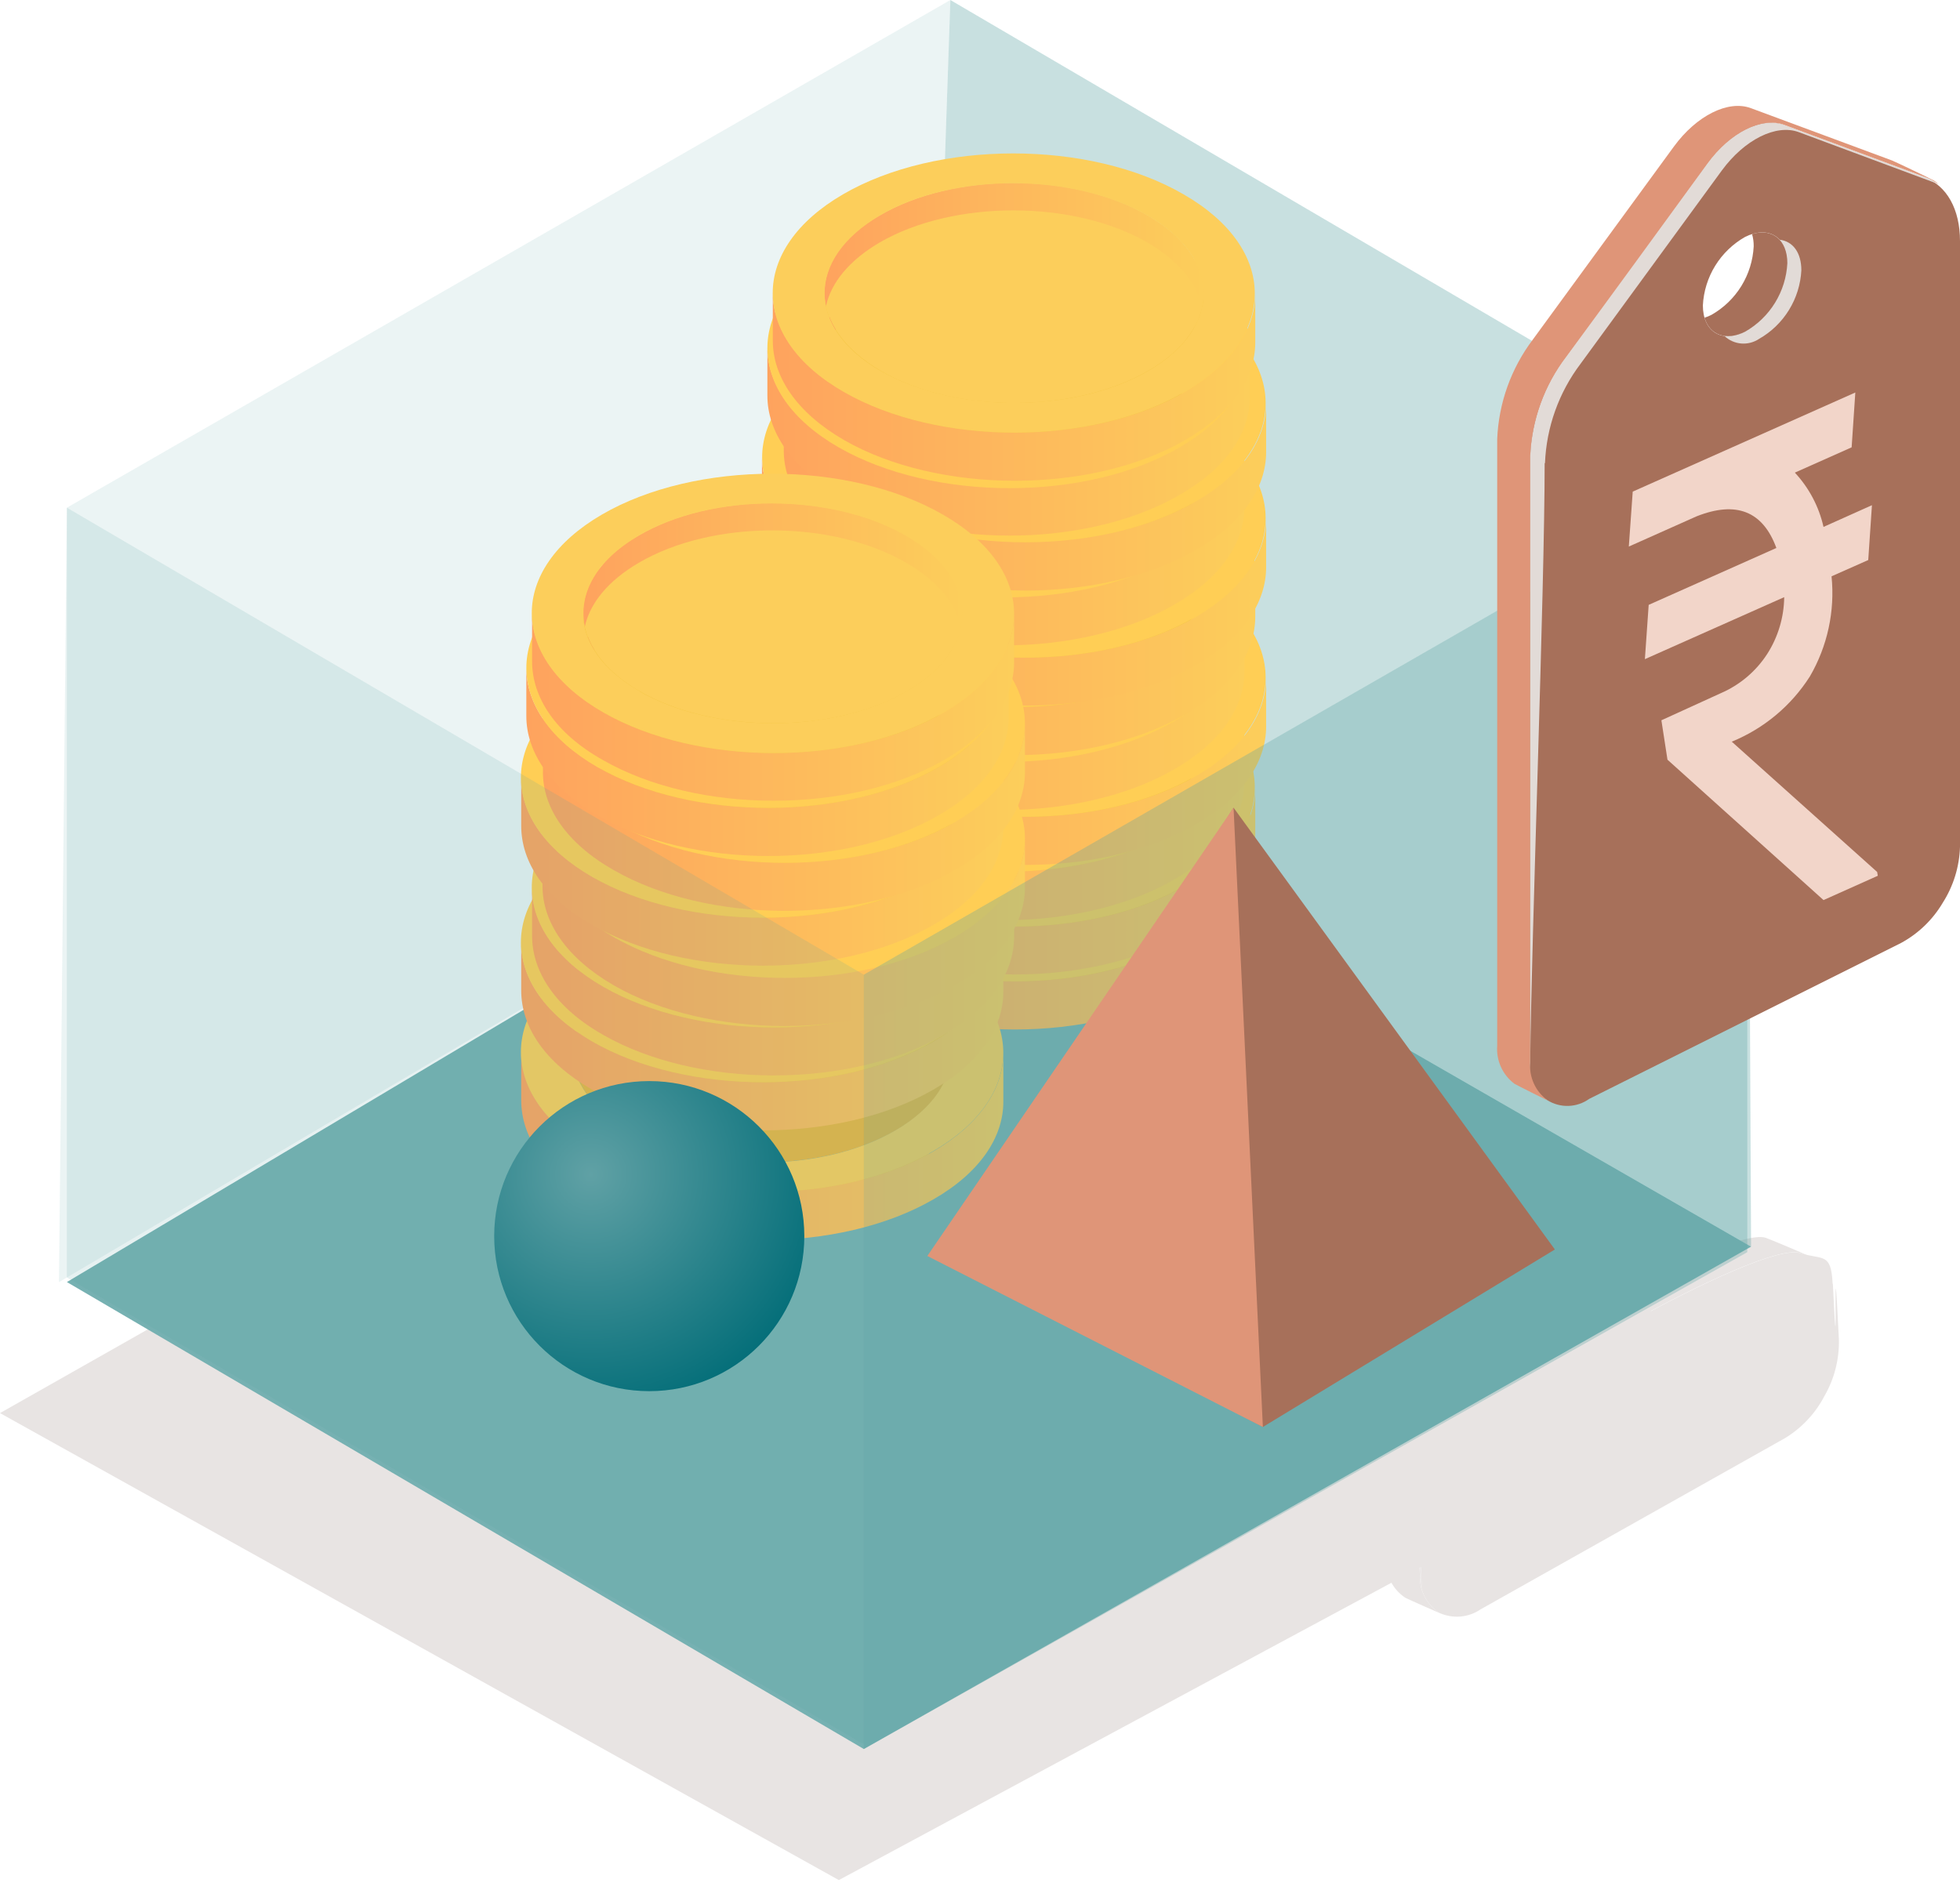 <svg width="140" height="135" viewBox="0 0 140 135" fill="none" xmlns="http://www.w3.org/2000/svg">
<g clip-path="url(#clip0_1385_19395)">
<path d="M59.917 134.307L0 100.947L64.447 64.439L126.628 98.411L59.917 134.307Z" fill="#E8E4E3"/>
<path fill-rule="evenodd" clip-rule="evenodd" d="M130.902 91.71C130.794 89.437 130.204 90.026 128.575 89.515C125.752 88.615 106.206 99.598 103.623 103.553C102.172 105.68 101.406 108.2 101.428 110.774C101.878 119.888 100.94 102.351 101.428 112.551C101.408 113.074 101.523 113.594 101.762 114.06C102.001 114.526 102.357 114.922 102.794 115.211C103.268 115.431 103.791 115.524 104.312 115.481C104.833 115.437 105.333 115.259 105.764 114.963L127.482 102.747C128.683 102.022 129.662 100.981 130.313 99.737C131.018 98.517 131.377 97.128 131.352 95.72C130.856 85.52 131.352 100.823 130.918 91.71H130.902Z" fill="#E8E4E3"/>
<path fill-rule="evenodd" clip-rule="evenodd" d="M103.096 115.351C102.972 115.304 100.49 114.203 100.381 114.141C99.944 113.852 99.587 113.456 99.347 112.99C99.106 112.524 98.99 112.004 99.009 111.48C98.512 101.273 99.451 118.81 99.009 109.696C98.984 107.125 99.747 104.608 101.196 102.483C103.748 98.504 123.324 87.537 126.117 88.421C126.334 88.491 128.955 89.592 129.149 89.701C129.287 89.768 129.41 89.86 129.514 89.972C129.224 89.77 128.905 89.613 128.568 89.507C125.744 88.607 106.199 99.59 103.616 103.546C102.165 105.673 101.399 108.192 101.421 110.767C101.871 119.88 100.932 102.344 101.421 112.543C101.401 113.066 101.516 113.586 101.755 114.052C101.994 114.518 102.349 114.915 102.786 115.203C102.884 115.256 102.985 115.303 103.088 115.343L103.096 115.351Z" fill="#E8E4E3"/>
<path opacity="0.12" d="M66.006 55.085L4.212 91.593L4.778 36.268L67.883 0L66.006 55.085Z" fill="#59A2A2"/>
<path d="M61.701 124.945L4.778 91.586L66.006 55.085L125.077 89.057L61.701 124.945Z" fill="#76B1B2"/>
<path opacity="0.33" d="M125.077 89.057L66.006 55.085L67.883 0L124.806 33.36L125.077 89.057Z" fill="#59A2A2"/>
<path d="M62.826 58.063C61.144 58.919 59.831 60.358 59.134 62.112C59.134 60.956 59.134 59.785 59.134 58.645C59.831 56.891 61.144 55.452 62.826 54.596C68.092 51.494 76.663 51.494 81.968 54.596C84.621 56.147 85.947 58.133 85.963 60.142C85.963 61.297 85.963 62.469 85.963 63.609C85.963 61.6 84.621 59.591 81.968 58.063C76.663 54.999 68.092 54.999 62.826 58.063Z" fill="#FFCE55"/>
<path d="M59.126 62.112C58.967 62.593 58.886 63.095 58.886 63.601V60.103C58.889 59.608 58.97 59.115 59.126 58.645V61.91C59.13 61.978 59.13 62.045 59.126 62.112V62.112Z" fill="#FFCE55"/>
<path d="M85.97 60.173V63.648C85.97 65.641 84.659 67.627 82.037 69.147C76.771 72.211 68.2 72.211 62.895 69.147C60.227 67.596 58.893 65.579 58.9 63.563V60.103C58.9 62.12 60.227 64.144 62.903 65.688C68.2 68.744 76.771 68.744 82.037 65.688C84.651 64.16 85.962 62.166 85.97 60.173Z" fill="#F3C541"/>
<path d="M85.955 63.648C85.955 62.492 85.955 61.321 85.955 60.181C85.963 61.22 85.963 62.601 85.955 63.648Z" fill="#FFCE55"/>
<path d="M81.975 54.596C87.273 57.652 87.304 62.624 82.03 65.68C76.755 68.736 68.192 68.743 62.895 65.68C57.597 62.616 57.559 57.66 62.825 54.596C68.092 51.532 76.67 51.532 81.975 54.596Z" fill="#F3C541"/>
<path d="M62.826 56.528C68.092 53.464 76.663 53.464 81.968 56.528C84.202 57.823 85.497 59.452 85.846 61.127C86.343 58.8 85.071 56.38 81.968 54.596C76.663 51.494 68.092 51.494 62.826 54.596C59.778 56.365 58.506 58.769 58.994 61.08C59.359 59.413 60.631 57.807 62.826 56.528Z" fill="url(#paint0_linear_1385_19395)"/>
<path d="M89.662 60.188V63.656C89.662 66.192 87.987 68.728 84.652 70.636C77.95 74.514 67.037 74.514 60.289 70.636C56.892 68.674 55.193 66.099 55.201 63.524V60.088C55.201 62.663 56.892 65.23 60.289 67.192C67.037 71.07 77.95 71.07 84.652 67.192C87.987 65.261 89.654 62.725 89.662 60.188Z" fill="url(#paint1_linear_1385_19395)"/>
<path d="M84.543 53.084C91.291 56.962 91.33 63.299 84.621 67.192C77.911 71.086 67.006 71.07 60.258 67.192C53.51 63.314 53.518 56.977 60.212 53.084C66.905 49.19 77.826 49.182 84.543 53.084ZM62.895 65.688C68.193 68.744 76.763 68.744 82.03 65.688C87.296 62.632 87.273 57.66 81.976 54.604C76.678 51.548 68.1 51.502 62.833 54.604C57.567 57.706 57.59 62.632 62.895 65.695" fill="#FFCE55"/>
<path d="M62.826 54.146C61.142 54.991 59.826 56.423 59.126 58.172C59.126 57.016 59.126 55.845 59.126 54.705C59.828 52.955 61.143 51.522 62.826 50.671C68.092 47.615 76.663 47.615 81.968 50.671C84.621 52.223 85.947 54.208 85.963 56.217C85.963 57.373 85.963 58.544 85.963 59.684C85.963 57.683 84.621 55.674 81.968 54.146C76.663 51.082 68.092 51.082 62.826 54.146Z" fill="#FFCE55"/>
<path d="M59.126 58.172C58.97 58.642 58.889 59.134 58.886 59.63V56.178C58.889 55.683 58.97 55.191 59.126 54.72V57.993C59.13 58.053 59.13 58.112 59.126 58.172Z" fill="#FFCE55"/>
<path d="M85.97 56.256V59.723C85.97 61.716 84.659 63.71 82.037 65.23C76.771 68.332 68.2 68.332 62.895 65.23C60.227 63.679 58.893 61.67 58.9 59.645V56.178C58.9 58.203 60.227 60.219 62.903 61.763C68.2 64.865 76.771 64.865 82.037 61.763C84.651 60.243 85.962 58.249 85.97 56.256Z" fill="#F3C541"/>
<path d="M85.954 59.723C85.954 58.567 85.954 57.396 85.954 56.256C85.962 57.295 85.962 58.684 85.954 59.723Z" fill="#FFCE55"/>
<path d="M81.975 50.671C87.273 53.774 87.304 58.699 82.03 61.763C76.755 64.826 68.192 64.865 62.895 61.763C57.597 58.66 57.559 53.735 62.825 50.671C68.092 47.608 76.67 47.615 81.975 50.671Z" fill="#F3C541"/>
<path d="M62.826 52.61C68.092 49.547 76.663 49.547 81.968 52.61C84.202 53.898 85.497 55.527 85.846 57.21C86.343 54.883 85.071 52.455 81.968 50.671C76.663 47.615 68.092 47.615 62.826 50.671C59.778 52.447 58.506 54.852 58.994 57.163C59.359 55.496 60.631 53.89 62.826 52.61Z" fill="url(#paint2_linear_1385_19395)"/>
<path d="M89.662 56.264V59.723C89.662 62.259 87.987 64.788 84.652 66.704C77.95 70.582 67.037 70.582 60.289 66.704C56.892 64.741 55.193 62.166 55.201 59.599V56.171C55.201 58.738 56.892 61.313 60.289 63.275C67.037 67.153 77.95 67.153 84.652 63.275C87.987 61.336 89.654 58.808 89.662 56.264Z" fill="url(#paint3_linear_1385_19395)"/>
<path d="M84.543 49.159C91.291 53.037 91.33 59.374 84.621 63.275C77.911 67.177 67.006 67.153 60.258 63.275C53.51 59.397 53.471 53.06 60.181 49.159C66.89 45.258 77.826 45.265 84.543 49.159ZM62.895 61.763C68.193 64.865 76.763 64.865 82.03 61.763C87.296 58.66 87.273 53.735 81.976 50.671C76.678 47.608 68.1 47.615 62.825 50.671C57.551 53.727 57.582 58.699 62.888 61.763" fill="#FFCE55"/>
<path d="M62.05 50.222C60.361 51.081 59.045 52.53 58.351 54.294C58.351 53.138 58.351 51.967 58.351 50.827C59.045 49.063 60.361 47.614 62.05 46.755C67.317 43.652 75.887 43.652 81.193 46.755C83.845 48.306 85.179 50.291 85.187 52.3C85.187 53.456 85.187 54.627 85.187 55.767C85.187 53.758 83.845 51.75 81.193 50.222C75.887 47.158 67.317 47.158 62.05 50.222Z" fill="#FFCE55"/>
<path d="M58.35 54.294C58.194 54.764 58.113 55.256 58.109 55.752V52.285C58.11 51.79 58.189 51.298 58.342 50.827V54.092C58.349 54.159 58.351 54.226 58.35 54.294V54.294Z" fill="#FFCE55"/>
<path d="M85.195 52.339V55.845C85.195 57.838 83.877 59.832 81.263 61.352C75.989 64.454 67.418 64.454 62.12 61.352C59.444 59.801 58.118 57.784 58.118 55.767V52.3C58.118 54.317 59.444 56.341 62.113 57.885C67.41 60.941 75.981 60.941 81.255 57.885C83.877 56.318 85.187 54.332 85.195 52.339Z" fill="#F3C541"/>
<path d="M85.188 55.845C85.188 54.689 85.188 53.518 85.188 52.378C85.195 53.379 85.188 54.767 85.188 55.845Z" fill="#FFCE55"/>
<path d="M81.2 46.755C86.505 49.857 86.528 54.782 81.262 57.846C75.995 60.91 67.417 60.902 62.12 57.846C56.822 54.79 56.783 49.818 62.05 46.755C67.316 43.691 75.895 43.691 81.2 46.755Z" fill="#F3C541"/>
<path d="M62.05 48.686C67.317 45.63 75.888 45.63 81.193 48.686C83.427 49.981 84.722 51.61 85.071 53.293C85.567 50.966 84.295 48.538 81.193 46.755C75.888 43.652 67.317 43.652 62.05 46.755C59.002 48.523 57.73 50.935 58.219 53.239C58.583 51.579 59.855 49.966 62.05 48.686Z" fill="url(#paint4_linear_1385_19395)"/>
<path d="M88.887 52.347V55.845C88.887 58.381 87.211 60.918 83.876 62.826C77.175 66.704 66.262 66.704 59.514 62.826C56.117 60.863 54.418 58.288 54.426 55.713V52.246C54.426 54.821 56.109 57.396 59.514 59.359C66.262 63.237 77.167 63.237 83.876 59.359C87.211 57.396 88.879 54.883 88.887 52.347Z" fill="url(#paint5_linear_1385_19395)"/>
<path d="M83.807 45.242C90.555 49.12 90.585 55.457 83.884 59.359C77.183 63.26 66.27 63.237 59.522 59.359C52.774 55.48 52.743 49.136 59.437 45.242C66.13 41.349 77.051 41.341 83.807 45.242ZM62.089 57.846C67.387 60.902 75.957 60.902 81.231 57.846C86.506 54.79 86.475 49.818 81.169 46.755C75.864 43.691 67.294 43.652 62.027 46.755C56.761 49.857 56.784 54.782 62.089 57.846Z" fill="#FFCE55"/>
<path d="M63.601 46.305C61.914 47.153 60.599 48.595 59.909 50.353C59.909 49.19 59.909 48.026 59.909 46.879C60.604 45.125 61.918 43.688 63.601 42.838C68.875 39.774 77.446 39.774 82.743 42.838C85.396 44.389 86.73 46.374 86.738 48.376C86.738 49.531 86.738 50.702 86.738 51.843C86.738 49.842 85.396 47.833 82.743 46.305C77.43 43.241 68.86 43.241 63.601 46.305Z" fill="#FFCE55"/>
<path d="M59.902 50.353C59.742 50.823 59.661 51.316 59.661 51.812V48.345C59.664 47.846 59.745 47.352 59.902 46.879C59.902 47.46 59.902 48.034 59.902 48.616V50.167C59.905 50.229 59.905 50.291 59.902 50.353V50.353Z" fill="#FFCE55"/>
<path d="M86.737 48.414V51.882C86.737 53.875 85.426 55.868 82.805 57.389C77.538 60.491 68.968 60.491 63.663 57.389C60.994 55.837 59.66 53.828 59.668 51.812V48.345C59.668 50.361 60.994 52.386 63.663 53.922C68.968 57.024 77.538 57.024 82.805 53.922C85.426 52.401 86.737 50.416 86.737 48.414Z" fill="#F3C541"/>
<path d="M86.73 51.882C86.73 50.726 86.73 49.555 86.73 48.415V48.453C86.737 49.454 86.737 50.842 86.73 51.882Z" fill="#FFCE55"/>
<path d="M82.743 42.838C88.048 45.894 88.079 50.858 82.805 53.921C77.531 56.985 68.968 57.024 63.663 53.921C58.357 50.819 58.334 45.894 63.6 42.838C68.867 39.782 77.445 39.774 82.743 42.838Z" fill="#F3C541"/>
<path d="M63.601 44.769C68.875 41.705 77.446 41.705 82.743 44.769C84.985 46.056 86.28 47.685 86.622 49.368C87.118 47.041 85.846 44.621 82.743 42.838C77.446 39.774 68.875 39.774 63.601 42.838C60.553 44.606 59.281 47.01 59.777 49.322C60.134 47.654 61.406 46.049 63.601 44.769Z" fill="url(#paint6_linear_1385_19395)"/>
<path d="M90.438 48.43V51.897C90.438 54.433 88.762 56.969 85.435 58.878C78.726 62.756 67.82 62.756 61.072 58.878C57.675 56.915 55.977 54.34 55.984 51.773V48.329C55.984 50.896 57.675 53.471 61.072 55.434C67.82 59.312 78.733 59.312 85.435 55.434C88.762 53.518 90.43 50.966 90.438 48.43Z" fill="url(#paint7_linear_1385_19395)"/>
<path d="M85.318 41.325C92.066 45.203 92.105 51.54 85.396 55.434C78.687 59.328 67.781 59.312 61.034 55.434C54.286 51.556 54.293 45.219 60.979 41.325C67.665 37.432 78.601 37.424 85.318 41.325ZM63.601 53.921C68.906 57.024 77.477 57.024 82.743 53.921C88.01 50.819 87.987 45.894 82.681 42.838C77.376 39.782 68.875 39.774 63.601 42.838C58.327 45.901 58.358 50.865 63.663 53.921" fill="#FFCE55"/>
<path d="M62.05 42.38C60.365 43.234 59.05 44.674 58.351 46.429C58.351 45.273 58.351 44.102 58.351 42.962C59.05 41.207 60.365 39.767 62.05 38.913C67.317 35.811 75.887 35.811 81.193 38.913C83.845 40.464 85.179 42.45 85.187 44.459C85.187 45.614 85.187 46.786 85.187 47.926C85.187 45.917 83.845 43.916 81.193 42.38C75.887 39.324 67.317 39.324 62.05 42.38Z" fill="#FFCE55"/>
<path d="M58.35 46.429C58.194 46.9 58.113 47.392 58.109 47.887V44.42C58.11 43.925 58.189 43.433 58.342 42.962V46.227C58.349 46.294 58.351 46.362 58.35 46.429V46.429Z" fill="#FFCE55"/>
<path d="M85.195 44.498V47.965C85.195 49.958 83.877 51.952 81.263 53.472C75.989 56.574 67.418 56.574 62.12 53.472C59.444 51.92 58.118 49.912 58.118 47.887V44.42C58.118 46.444 59.444 48.461 62.113 50.005C67.41 53.107 75.981 53.107 81.255 50.005C83.877 48.484 85.187 46.491 85.195 44.498Z" fill="#F3C541"/>
<path d="M85.188 47.965V47.926C85.188 46.77 85.188 45.599 85.188 44.459C85.195 45.537 85.188 46.925 85.188 47.965Z" fill="#FFCE55"/>
<path d="M81.2 38.913C86.505 41.977 86.528 46.941 81.262 50.004C75.995 53.068 67.417 53.107 62.12 50.004C56.822 46.902 56.783 41.977 62.05 38.913C67.316 35.849 75.895 35.849 81.2 38.913Z" fill="#F3C541"/>
<path d="M62.05 40.852C67.317 37.75 75.888 37.75 81.193 40.852C83.427 42.14 84.722 43.769 85.071 45.452C85.567 43.125 84.295 40.697 81.193 38.913C75.888 35.811 67.317 35.811 62.05 38.913C59.002 40.689 57.73 43.094 58.219 45.397C58.583 43.737 59.855 42.124 62.05 40.852Z" fill="url(#paint8_linear_1385_19395)"/>
<path d="M88.887 44.505V47.972C88.887 50.517 87.211 53.045 83.876 54.953C77.175 58.831 66.262 58.831 59.514 54.953C56.117 52.991 54.418 50.416 54.426 47.848V44.381C54.426 46.949 56.109 49.524 59.514 51.486C66.262 55.364 77.167 55.364 83.876 51.486C87.211 49.578 88.879 47.042 88.887 44.505Z" fill="url(#paint9_linear_1385_19395)"/>
<path d="M83.807 37.401C90.555 41.279 90.585 47.616 83.884 51.517C77.183 55.418 66.27 55.395 59.522 51.517C52.774 47.639 52.743 41.302 59.437 37.401C66.13 33.499 77.051 33.507 83.807 37.401ZM62.089 50.005C67.387 53.107 75.957 53.107 81.231 50.005C86.506 46.902 86.475 41.977 81.169 38.913C75.864 35.849 67.294 35.811 62.027 38.913C56.761 42.016 56.784 46.941 62.089 50.005Z" fill="#FFCE55"/>
<path d="M62.826 38.463C61.144 39.319 59.831 40.758 59.134 42.512C59.134 41.356 59.134 40.185 59.134 39.045C59.831 37.291 61.144 35.852 62.826 34.996C68.092 31.932 76.663 31.932 81.968 34.996C84.621 36.547 85.947 38.533 85.963 40.542C85.963 41.697 85.963 42.869 85.963 44.009C85.963 42 84.621 39.991 81.968 38.463C76.663 35.399 68.092 35.399 62.826 38.463Z" fill="#FFCE55"/>
<path d="M59.126 42.512C58.97 42.983 58.889 43.474 58.886 43.97V40.503C58.889 40.008 58.97 39.515 59.126 39.045V42.31C59.13 42.377 59.13 42.445 59.126 42.512V42.512Z" fill="#FFCE55"/>
<path d="M85.97 40.573V44.048C85.97 46.041 84.659 48.027 82.037 49.547C76.771 52.611 68.2 52.611 62.895 49.547C60.227 47.996 58.893 45.979 58.9 43.962V40.503C58.9 42.52 60.227 44.544 62.903 46.088C68.2 49.144 76.771 49.144 82.037 46.088C84.651 44.56 85.962 42.566 85.97 40.573Z" fill="#F3C541"/>
<path d="M85.955 44.048C85.955 42.892 85.955 41.721 85.955 40.581C85.963 41.62 85.963 43.001 85.955 44.048Z" fill="#FFCE55"/>
<path d="M81.975 34.996C87.273 38.052 87.304 43.024 82.03 46.08C76.755 49.136 68.192 49.182 62.895 46.08C57.597 42.977 57.559 38.06 62.825 34.996C68.092 31.932 76.67 31.932 81.975 34.996Z" fill="#F3C541"/>
<path d="M62.826 36.928C68.092 33.825 76.663 33.825 81.968 36.928C84.202 38.223 85.497 39.852 85.846 41.527C86.343 39.2 85.071 36.78 81.968 34.996C76.663 31.933 68.092 31.933 62.826 34.996C59.778 36.765 58.506 39.169 58.994 41.48C59.359 39.813 60.631 38.207 62.826 36.928Z" fill="url(#paint10_linear_1385_19395)"/>
<path d="M89.662 40.588V44.055C89.662 46.592 87.987 49.128 84.652 51.036C77.95 54.914 67.037 54.914 60.289 51.036C56.892 49.074 55.193 46.499 55.201 43.924V40.487C55.201 43.063 56.892 45.63 60.289 47.592C67.037 51.47 77.95 51.47 84.652 47.592C87.987 45.661 89.654 43.125 89.662 40.588Z" fill="url(#paint11_linear_1385_19395)"/>
<path d="M84.543 33.484C91.291 37.362 91.33 43.699 84.621 47.592C77.911 51.486 67.006 51.47 60.258 47.592C53.51 43.714 53.518 37.377 60.212 33.484C66.905 29.59 77.826 29.582 84.543 33.484ZM62.895 46.088C68.193 49.144 76.763 49.144 82.03 46.088C87.296 43.032 87.273 38.06 81.976 35.004C76.678 31.948 68.1 31.932 62.825 34.996C57.551 38.06 57.582 43.024 62.888 46.088" fill="#FFCE55"/>
<path d="M63.601 34.903C61.919 35.758 60.606 37.198 59.909 38.952C59.909 37.796 59.909 36.625 59.909 35.485C60.611 33.74 61.923 32.309 63.601 31.459C68.875 28.357 77.446 28.357 82.743 31.459C85.396 33.01 86.73 34.996 86.738 37.005C86.738 38.161 86.738 39.332 86.738 40.472C86.738 38.463 85.396 36.462 82.743 34.926C77.43 31.87 68.86 31.87 63.601 34.903Z" fill="#FFCE55"/>
<path d="M59.902 38.975C59.742 39.445 59.661 39.937 59.661 40.433V36.966C59.665 36.471 59.746 35.979 59.902 35.508C59.902 36.09 59.902 36.664 59.902 37.245V38.797C59.905 38.856 59.905 38.916 59.902 38.975V38.975Z" fill="#FFCE55"/>
<path d="M86.737 37.044V40.511C86.737 42.504 85.426 44.498 82.805 46.018C77.538 49.12 68.968 49.12 63.663 46.018C60.994 44.467 59.66 42.458 59.668 40.433V36.966C59.668 38.991 60.994 41.007 63.663 42.551C68.968 45.653 77.538 45.653 82.805 42.551C85.426 41.031 86.737 39.037 86.737 37.044Z" fill="#F3C541"/>
<path d="M86.73 40.511C86.73 39.355 86.73 38.184 86.73 37.044C86.737 38.083 86.737 39.471 86.73 40.511Z" fill="#FFCE55"/>
<path d="M82.743 31.459C88.048 34.523 88.079 39.487 82.805 42.551C77.531 45.614 68.968 45.653 63.663 42.551C58.357 39.448 58.334 34.523 63.6 31.459C68.867 28.395 77.445 28.395 82.743 31.459Z" fill="#F3C541"/>
<path d="M63.601 33.398C68.875 30.296 77.446 30.296 82.743 33.398C84.985 34.686 86.28 36.315 86.622 37.998C87.118 35.671 85.846 33.243 82.743 31.459C77.446 28.357 68.875 28.357 63.601 31.459C60.553 33.235 59.281 35.64 59.777 37.943C60.134 36.284 61.406 34.67 63.601 33.398Z" fill="url(#paint12_linear_1385_19395)"/>
<path d="M90.438 37.052V40.519C90.438 43.063 88.762 45.591 85.435 47.499C78.726 51.377 67.82 51.377 61.072 47.499C57.675 45.537 55.977 42.962 55.984 40.395V36.959C55.984 39.526 57.675 42.101 61.072 44.063C67.82 47.941 78.733 47.941 85.435 44.063C88.762 42.124 90.43 39.557 90.438 37.052Z" fill="url(#paint13_linear_1385_19395)"/>
<path d="M85.318 29.947C92.066 33.825 92.105 40.162 85.396 44.063C78.687 47.965 67.781 47.941 61.034 44.063C54.286 40.185 54.293 33.848 60.979 29.947C67.665 26.045 78.601 26.053 85.318 29.947ZM63.601 42.551C68.906 45.653 77.477 45.653 82.743 42.551C88.01 39.448 87.987 34.523 82.681 31.459C77.376 28.396 68.813 28.357 63.539 31.459C58.265 34.562 58.296 39.487 63.601 42.551" fill="#FFCE55"/>
<path d="M62.05 30.622C60.365 31.475 59.05 32.915 58.351 34.67C58.351 33.514 58.351 32.343 58.351 31.203C59.048 29.445 60.364 28.003 62.05 27.147C67.317 24.083 75.887 24.083 81.193 27.147C83.845 28.698 85.179 30.683 85.187 32.692C85.187 33.848 85.187 35.019 85.187 36.159C85.187 34.151 83.845 32.149 81.193 30.614C75.887 27.558 67.317 27.558 62.05 30.622Z" fill="#FFCE55"/>
<path d="M58.35 34.67C58.194 35.141 58.113 35.633 58.109 36.129V32.661C58.11 32.166 58.189 31.674 58.342 31.203V34.469C58.349 34.536 58.351 34.603 58.35 34.67V34.67Z" fill="#FFCE55"/>
<path d="M85.195 32.739V36.206C85.195 38.199 83.877 40.193 81.263 41.713C75.989 44.777 67.418 44.777 62.12 41.713C59.444 40.162 58.118 38.145 58.118 36.128V32.661C58.118 34.678 59.444 36.702 62.113 38.246C67.41 41.302 75.981 41.302 81.255 38.246C83.877 36.718 85.187 34.732 85.195 32.739Z" fill="#F3C541"/>
<path d="M85.188 36.206C85.188 35.05 85.188 33.879 85.188 32.739V32.778C85.195 33.778 85.188 35.167 85.188 36.206Z" fill="#FFCE55"/>
<path d="M81.2 27.147C86.505 30.249 86.528 35.175 81.262 38.238C75.995 41.302 67.417 41.294 62.12 38.238C56.822 35.182 56.783 30.249 62.05 27.147C67.316 24.044 75.895 24.091 81.2 27.147Z" fill="#F3C541"/>
<path d="M62.05 29.086C67.317 26.03 75.888 26.03 81.193 29.086C83.427 30.381 84.722 32.01 85.071 33.693C85.567 31.366 84.295 28.938 81.193 27.154C75.895 24.091 67.325 24.091 62.05 27.147C59.002 28.915 57.73 31.327 58.219 33.631C58.583 31.979 59.855 30.366 62.05 29.086Z" fill="url(#paint14_linear_1385_19395)"/>
<path d="M88.887 32.747V36.214C88.887 38.75 87.211 41.286 83.876 43.194C77.175 47.073 66.262 47.073 59.514 43.194C56.117 41.232 54.418 38.657 54.426 36.082V32.615C54.426 35.19 56.109 37.765 59.514 39.727C66.262 43.606 77.167 43.606 83.876 39.727C87.211 37.819 88.879 35.283 88.887 32.747Z" fill="url(#paint15_linear_1385_19395)"/>
<path d="M83.807 25.642C90.555 29.52 90.585 35.857 83.884 39.758C77.183 43.66 66.27 43.636 59.522 39.758C52.774 35.88 52.743 29.536 59.437 25.642C66.13 21.748 77.051 21.717 83.807 25.642ZM62.089 38.246C67.387 41.302 75.957 41.302 81.231 38.246C86.506 35.19 86.506 30.249 81.201 27.147C75.895 24.044 67.325 24.091 62.05 27.147C56.776 30.203 56.807 35.175 62.112 38.238" fill="#FFCE55"/>
<path d="M63.601 26.705C61.914 27.553 60.599 28.995 59.909 30.753C59.909 29.598 59.909 28.427 59.909 27.279C60.611 25.537 61.923 24.111 63.601 23.269C68.875 20.166 77.446 20.166 82.743 23.269C85.396 24.82 86.73 26.806 86.738 28.807C86.738 29.962 86.738 31.134 86.738 32.282C86.738 30.273 85.396 28.264 82.743 26.736C77.43 23.641 68.86 23.641 63.601 26.705Z" fill="#FFCE55"/>
<path d="M59.902 30.753C59.742 31.223 59.661 31.716 59.661 32.212V28.744C59.665 28.246 59.746 27.752 59.902 27.279C59.902 27.86 59.902 28.434 59.902 29.016V30.567C59.905 30.629 59.905 30.691 59.902 30.753Z" fill="#FFCE55"/>
<path d="M86.737 28.814V32.282C86.737 34.275 85.426 36.268 82.805 37.788C77.538 40.891 68.968 40.891 63.663 37.788C60.994 36.237 59.66 34.228 59.668 32.212V28.745C59.668 30.761 60.994 32.786 63.663 34.321C68.968 37.424 77.538 37.424 82.805 34.321C85.426 32.801 86.737 30.808 86.737 28.814Z" fill="#F3C541"/>
<path d="M86.73 32.281C86.73 31.118 86.73 29.955 86.73 28.807C86.737 29.854 86.737 31.242 86.73 32.281Z" fill="#FFCE55"/>
<path d="M82.743 23.269C88.048 26.325 88.079 31.289 82.805 34.352C77.531 37.416 68.968 37.455 63.663 34.352C58.357 31.25 58.334 26.302 63.6 23.269C68.867 20.236 77.445 20.166 82.743 23.269Z" fill="#F3C541"/>
<path d="M63.601 25.169C68.875 22.067 77.446 22.067 82.743 25.169C84.985 26.457 86.28 28.085 86.622 29.768C87.118 27.442 85.846 25.022 82.743 23.238C77.446 20.166 68.875 20.166 63.601 23.269C60.553 25.037 59.281 27.442 59.777 29.753C60.134 28.054 61.406 26.449 63.601 25.169Z" fill="url(#paint16_linear_1385_19395)"/>
<path d="M90.438 28.83V32.297C90.438 34.833 88.762 37.37 85.435 39.278C78.726 43.156 67.82 43.156 61.072 39.278C57.675 37.315 55.977 34.74 55.984 32.173V28.698C55.984 31.265 57.675 33.84 61.072 35.803C67.82 39.681 78.733 39.681 85.435 35.803C88.762 33.902 90.43 31.366 90.438 28.83Z" fill="url(#paint17_linear_1385_19395)"/>
<path d="M85.318 21.717C92.066 25.596 92.105 31.932 85.396 35.826C78.687 39.72 67.781 39.704 61.034 35.826C54.286 31.948 54.293 25.596 60.979 21.717C67.665 17.839 78.601 17.839 85.318 21.717ZM63.601 34.314C68.906 37.416 77.477 37.416 82.743 34.314C88.01 31.211 87.987 26.286 82.681 23.23C77.376 20.174 68.875 20.166 63.601 23.269C58.327 26.371 58.358 31.296 63.663 34.352" fill="#FFCE55"/>
<path d="M62.43 22.78C60.748 23.636 59.435 25.075 58.738 26.829C58.738 25.673 58.738 24.502 58.738 23.362C59.437 21.607 60.753 20.167 62.438 19.313C67.712 16.288 76.283 16.288 81.588 19.313C84.241 20.864 85.567 22.85 85.583 24.859C85.583 26.015 85.583 27.186 85.583 28.326C85.583 26.317 84.233 24.316 81.588 22.78C76.275 19.724 67.704 19.724 62.43 22.78Z" fill="#FFCE55"/>
<path d="M58.739 26.829C58.583 27.299 58.502 27.791 58.498 28.287V24.82C58.505 24.325 58.586 23.833 58.739 23.362V26.627C58.742 26.694 58.742 26.762 58.739 26.829Z" fill="#FFCE55"/>
<path d="M85.583 24.898V28.365C85.583 30.358 84.264 32.351 81.643 33.872C76.376 36.935 67.806 36.935 62.5 33.872C59.832 32.32 58.498 30.311 58.506 28.287V24.82C58.506 26.844 59.84 28.861 62.508 30.405C67.806 33.468 76.376 33.468 81.65 30.405C84.264 28.884 85.575 26.891 85.583 24.898Z" fill="#F3C541"/>
<path d="M85.575 28.364C85.575 27.209 85.575 26.038 85.575 24.898V24.936C85.583 25.937 85.575 27.325 85.575 28.364Z" fill="#FFCE55"/>
<path d="M81.589 19.313C86.886 22.416 86.917 27.341 81.651 30.404C76.384 33.468 67.806 33.468 62.508 30.404C57.211 27.341 57.172 22.377 62.446 19.313C67.72 16.249 76.283 16.288 81.589 19.313Z" fill="#F3C541"/>
<path d="M62.446 21.252C67.712 18.189 76.283 18.189 81.588 21.252C83.822 22.54 85.117 24.169 85.466 25.852C85.963 23.525 84.691 21.097 81.588 19.313C76.283 16.288 67.712 16.288 62.446 19.313C59.398 21.089 58.126 23.494 58.614 25.797C58.948 24.137 60.243 22.493 62.446 21.252Z" fill="url(#paint18_linear_1385_19395)"/>
<path d="M89.275 24.905V28.372C89.275 30.916 87.599 33.445 84.264 35.353C77.562 39.231 66.65 39.231 59.902 35.353C56.504 33.391 54.806 30.816 54.813 28.248V24.781C54.813 27.349 56.497 29.924 59.894 31.886C66.65 35.764 77.555 35.764 84.256 31.886C87.599 29.978 89.267 27.442 89.275 24.905Z" fill="url(#paint19_linear_1385_19395)"/>
<path d="M84.186 17.839C90.942 21.718 90.973 28.054 84.264 31.956C77.555 35.857 66.657 35.834 59.902 31.956C53.146 28.078 53.115 21.718 59.824 17.839C66.533 13.961 77.439 13.907 84.186 17.839ZM62.508 30.404C67.805 33.468 76.376 33.468 81.65 30.404C86.924 27.341 86.886 22.377 81.588 19.313C76.291 16.249 67.712 16.288 62.446 19.313C57.179 22.338 57.203 27.341 62.508 30.404Z" fill="#FFCE55"/>
<path d="M62.826 18.863C61.144 19.718 59.831 21.158 59.134 22.912C59.134 21.756 59.134 20.585 59.134 19.445C59.831 17.691 61.144 16.251 62.826 15.396C68.092 12.293 76.663 12.293 81.968 15.396C84.621 16.947 85.947 18.933 85.963 20.942C85.963 22.097 85.963 23.268 85.963 24.409C85.963 22.4 84.621 20.391 81.968 18.863C76.663 15.799 68.092 15.799 62.826 18.863Z" fill="#FFCE55"/>
<path d="M59.126 22.912C58.97 23.382 58.889 23.874 58.886 24.37V20.942C58.889 20.446 58.97 19.954 59.126 19.484V22.749C59.129 22.803 59.129 22.858 59.126 22.912V22.912Z" fill="#FFCE55"/>
<path d="M85.97 20.942V24.416C85.97 26.41 84.659 28.395 82.037 29.923C76.771 32.979 68.2 32.979 62.895 29.923C60.227 28.372 58.893 26.355 58.9 24.339V20.942C58.9 22.958 60.227 24.983 62.903 26.526C68.2 29.582 76.771 29.582 82.037 26.526C84.651 24.959 85.962 22.974 85.97 20.942Z" fill="#F3C541"/>
<path d="M85.955 24.448V24.409C85.955 23.253 85.955 22.082 85.955 20.942C85.963 22.02 85.963 23.4 85.955 24.448Z" fill="#FFCE55"/>
<path d="M81.975 15.396C87.273 18.46 87.304 23.424 82.03 26.48C76.755 29.535 68.192 29.582 62.895 26.48C57.597 23.377 57.559 18.46 62.825 15.396C68.092 12.332 76.67 12.332 81.975 15.396Z" fill="#FCCE5B"/>
<path d="M62.826 17.327C68.092 14.264 76.663 14.264 81.968 17.327C84.202 18.623 85.497 20.251 85.846 21.934C86.343 19.608 85.071 17.18 81.968 15.396C76.663 12.293 68.092 12.293 62.826 15.396C59.778 17.164 58.506 19.577 58.994 21.88C59.359 20.213 60.631 18.615 62.826 17.327Z" fill="url(#paint20_linear_1385_19395)"/>
<path d="M89.662 20.988V24.455C89.662 26.992 87.987 29.528 84.652 31.436C77.95 35.314 67.037 35.314 60.289 31.436C56.892 29.474 55.193 26.898 55.201 24.323V20.887C55.201 23.462 56.892 26.038 60.289 27.992C67.037 31.87 77.95 31.87 84.652 27.992C87.987 26.061 89.654 23.525 89.662 20.988Z" fill="url(#paint21_linear_1385_19395)"/>
<path d="M84.543 13.884C91.291 17.762 91.33 24.099 84.621 27.992C77.911 31.886 67.006 31.87 60.258 27.992C53.51 24.114 53.518 17.777 60.212 13.884C66.905 9.99 77.826 9.982 84.543 13.884ZM62.895 26.488C68.193 29.543 76.763 29.543 82.03 26.488C87.296 23.431 87.273 18.468 81.976 15.404C76.678 12.34 68.1 12.301 62.833 15.404C57.567 18.506 57.59 23.431 62.895 26.495" fill="#FCCE5B"/>
<path d="M44.823 73.103C43.132 73.954 41.81 75.394 41.107 77.151C41.107 75.996 41.107 74.824 41.107 73.684C41.804 71.93 43.117 70.491 44.799 69.635C50.074 66.579 58.644 66.579 63.942 69.635C66.594 71.187 67.928 73.172 67.936 75.181C67.936 76.337 67.936 77.508 67.936 78.648C67.936 76.639 66.594 74.638 63.942 73.103C58.66 70.047 50.089 70.047 44.823 73.103Z" fill="#FFCE55"/>
<path d="M41.108 77.151C40.948 77.621 40.867 78.114 40.867 78.609V75.142C40.867 74.647 40.948 74.154 41.108 73.684C41.108 74.266 41.108 74.84 41.108 75.422V76.973C41.111 77.032 41.111 77.092 41.108 77.151V77.151Z" fill="#FFCE55"/>
<path d="M67.968 75.236V78.703C67.968 80.696 66.649 82.689 64.035 84.21C58.761 87.312 50.19 87.312 44.893 84.21C42.225 82.658 40.891 80.65 40.898 78.625V75.143C40.898 77.167 42.225 79.184 44.893 80.727C50.198 83.83 58.769 83.83 64.035 80.727C66.657 79.207 67.968 77.213 67.968 75.236Z" fill="#F3C541"/>
<path d="M67.96 78.687C67.96 77.531 67.96 76.36 67.96 75.22C67.968 76.259 67.968 77.648 67.96 78.687Z" fill="#FFCE55"/>
<path d="M63.973 69.635C69.278 72.738 69.31 77.663 64.035 80.727C58.761 83.791 50.198 83.829 44.893 80.727C39.588 77.624 39.557 72.699 44.831 69.635C50.105 66.572 58.676 66.579 63.973 69.635Z" fill="#EAB642"/>
<path d="M44.831 71.575C50.105 68.472 58.675 68.472 63.973 71.575C66.215 72.862 67.502 74.491 67.851 76.174C68.348 73.847 67.076 71.419 63.973 69.635C58.675 66.579 50.105 66.579 44.831 69.635C41.782 71.412 40.51 73.816 41.007 76.12C41.364 74.46 42.659 72.847 44.831 71.575Z" fill="url(#paint22_linear_1385_19395)"/>
<path d="M71.667 75.236V78.703C71.667 81.247 69.992 83.775 66.664 85.683C59.955 89.561 49.05 89.561 42.302 85.683C38.889 83.767 37.23 81.169 37.23 78.602V75.135C37.23 77.702 38.92 80.277 42.318 82.24C49.066 86.118 59.971 86.118 66.68 82.24C69.992 80.3 71.659 77.764 71.667 75.236Z" fill="url(#paint23_linear_1385_19395)"/>
<path d="M66.579 68.123C73.327 72.001 73.366 78.338 66.657 82.239C59.947 86.141 49.042 86.118 42.294 82.239C35.546 78.361 35.508 72.025 42.209 68.123C48.91 64.222 59.831 64.23 66.579 68.123ZM44.862 80.727C50.167 83.829 58.737 83.829 64.004 80.727C69.27 77.624 69.247 72.699 63.942 69.635C58.637 66.572 50.074 66.58 44.8 69.635C39.525 72.692 39.556 77.663 44.862 80.727" fill="#FCCE5B"/>
<path d="M44.823 65.269C43.129 66.112 41.806 67.551 41.107 69.309C41.107 68.154 41.107 66.983 41.107 65.843C41.802 64.089 43.116 62.652 44.799 61.801C50.074 58.699 58.644 58.699 63.942 61.801C66.594 63.353 67.928 65.338 67.936 67.339C67.936 68.495 67.936 69.666 67.936 70.806C67.936 68.805 66.594 66.796 63.942 65.269C58.66 62.205 50.089 62.205 44.823 65.269Z" fill="#FFCE55"/>
<path d="M41.108 69.31C40.949 69.782 40.867 70.277 40.867 70.775V67.301C40.867 66.805 40.948 66.312 41.108 65.843C41.108 66.424 41.108 66.998 41.108 67.58V69.131C41.111 69.191 41.111 69.25 41.108 69.31V69.31Z" fill="#FFCE55"/>
<path d="M67.968 67.378V70.845C67.968 72.839 66.649 74.832 64.035 76.352C58.761 79.455 50.19 79.455 44.893 76.352C42.225 74.801 40.891 72.792 40.898 70.776V67.301C40.898 69.325 42.225 71.35 44.893 72.885C50.198 75.988 58.769 75.988 64.035 72.885C66.657 71.357 67.968 69.372 67.968 67.378Z" fill="#F3C541"/>
<path d="M67.96 70.845C67.96 69.689 67.96 68.518 67.96 67.378V67.417C67.968 68.418 67.968 69.806 67.96 70.845Z" fill="#FFCE55"/>
<path d="M63.973 61.801C69.278 64.857 69.31 69.806 64.035 72.908C58.761 76.011 50.198 76.011 44.893 72.908C39.588 69.806 39.557 64.857 44.831 61.801C50.105 58.745 58.676 58.738 63.973 61.801Z" fill="#F3C541"/>
<path d="M44.831 63.733C50.105 60.63 58.675 60.63 63.973 63.733C66.215 65.02 67.502 66.649 67.851 68.332C68.348 66.005 67.076 63.578 63.973 61.801C58.675 58.699 50.105 58.699 44.831 61.801C41.782 63.601 40.51 65.974 41.007 68.255C41.364 66.618 42.659 65.013 44.831 63.733Z" fill="url(#paint24_linear_1385_19395)"/>
<path d="M71.667 67.394V70.861C71.667 73.397 69.992 75.933 66.664 77.841C59.955 81.72 49.05 81.72 42.302 77.841C38.889 75.902 37.23 73.327 37.23 70.76V67.293C37.23 69.86 38.92 72.435 42.318 74.398C49.066 78.276 59.971 78.276 66.68 74.398C69.992 72.459 71.659 69.93 71.667 67.394Z" fill="url(#paint25_linear_1385_19395)"/>
<path d="M66.579 60.289C73.327 64.167 73.366 70.504 66.657 74.398C59.947 78.291 49.042 78.276 42.294 74.398C35.546 70.52 35.508 64.183 42.209 60.289C48.91 56.395 59.831 56.388 66.579 60.289ZM44.893 72.909C50.198 76.011 58.769 76.011 64.035 72.909C69.302 69.806 69.278 64.881 63.973 61.825C58.668 58.769 50.105 58.722 44.831 61.825C39.556 64.927 39.556 69.806 44.893 72.909Z" fill="#FFCE55"/>
<path d="M45.599 61.344C43.908 62.195 42.587 63.635 41.884 65.393C41.884 64.237 41.884 63.066 41.884 61.926C42.576 60.169 43.89 58.728 45.576 57.877C50.842 54.774 59.413 54.774 64.718 57.877C67.371 59.428 68.705 61.414 68.713 63.423C68.713 64.578 68.713 65.749 68.713 66.89C68.713 64.881 67.371 62.88 64.718 61.344C59.436 58.28 50.865 58.28 45.599 61.344Z" fill="#FFCE55"/>
<path d="M41.884 65.393C41.732 65.864 41.651 66.356 41.644 66.851V63.384C41.643 62.888 41.724 62.395 41.884 61.926C41.884 62.5 41.884 63.081 41.884 63.655V65.207C41.891 65.269 41.891 65.331 41.884 65.393V65.393Z" fill="#FFCE55"/>
<path d="M68.744 63.462V66.929C68.744 68.922 67.425 70.915 64.812 72.436C59.537 75.538 50.967 75.538 45.669 72.436C43.001 70.884 41.667 68.875 41.667 66.851V63.384C41.667 65.401 42.993 67.425 45.661 68.969C50.959 72.071 59.53 72.071 64.804 68.969C67.425 67.479 68.736 65.455 68.744 63.462Z" fill="#F3C541"/>
<path d="M68.736 66.928V66.89C68.736 65.734 68.736 64.563 68.736 63.423C68.744 64.501 68.736 65.928 68.736 66.928Z" fill="#FFCE55"/>
<path d="M64.75 57.877C70.055 60.941 70.078 65.905 64.812 68.969C59.545 72.032 50.967 72.071 45.669 68.969C40.372 65.866 40.333 60.941 45.607 57.877C50.882 54.813 59.444 54.813 64.75 57.877Z" fill="#F3C541"/>
<path d="M45.607 59.816C50.874 56.714 59.444 56.714 64.749 59.816C66.983 61.111 68.279 62.74 68.628 64.423C69.124 62.096 67.852 59.669 64.749 57.885C59.444 54.782 50.874 54.782 45.607 57.885C42.559 59.653 41.287 62.05 41.776 64.377C42.132 62.701 43.435 61.088 45.607 59.816Z" fill="url(#paint26_linear_1385_19395)"/>
<path d="M72.436 63.469V66.936C72.436 69.473 70.76 72.009 67.425 73.917C60.724 77.795 49.819 77.795 43.063 73.917C39.658 71.986 38.006 69.41 38.006 66.843V63.368C38.006 65.944 39.697 68.519 43.094 70.481C49.842 74.359 60.747 74.359 67.456 70.481C70.76 68.542 72.428 66.005 72.436 63.469Z" fill="url(#paint27_linear_1385_19395)"/>
<path d="M67.355 56.364C74.103 60.243 74.134 66.579 67.433 70.481C60.732 74.382 49.819 74.359 43.071 70.481C36.323 66.603 36.284 60.266 42.985 56.364C49.687 52.463 60.6 52.471 67.355 56.364ZM45.638 68.968C50.935 72.071 59.506 72.071 64.78 68.968C70.055 65.866 70.023 60.941 64.718 57.877C59.413 54.813 50.842 54.775 45.576 57.877C40.309 60.98 40.333 65.928 45.669 68.968" fill="#FFCE55"/>
<path d="M46.367 57.815C44.679 58.667 43.36 60.107 42.659 61.864C42.659 60.7 42.659 59.537 42.659 58.389C43.36 56.637 44.675 55.2 46.359 54.348C51.625 51.284 60.196 51.284 65.501 54.348C68.154 55.899 69.48 57.885 69.496 59.886C69.496 61.041 69.496 62.213 69.496 63.353C69.496 61.352 68.146 59.343 65.501 57.815C60.212 54.751 51.641 54.751 46.367 57.815Z" fill="#FFCE55"/>
<path d="M42.659 61.864C42.504 62.334 42.422 62.826 42.419 63.322V59.847C42.426 59.352 42.507 58.86 42.659 58.389V61.662C42.663 61.729 42.663 61.797 42.659 61.864V61.864Z" fill="#FFCE55"/>
<path d="M69.519 59.925V63.392C69.519 65.385 68.201 67.379 65.579 68.899C60.313 72.001 51.742 72.001 46.437 68.899C43.769 67.347 42.435 65.339 42.442 63.322V59.855C42.442 61.872 43.776 63.896 46.445 65.432C51.742 68.534 60.313 68.534 65.587 65.432C68.201 63.911 69.512 61.918 69.519 59.925Z" fill="#F3C541"/>
<path d="M65.525 54.348C70.823 57.404 70.854 62.368 65.587 65.431C60.321 68.495 51.742 68.534 46.445 65.431C41.147 62.329 41.108 57.396 46.383 54.348C51.657 51.3 60.22 51.284 65.525 54.348Z" fill="#F3C541"/>
<path d="M46.383 56.279C51.649 53.177 60.22 53.177 65.525 56.279C67.759 57.567 69.054 59.196 69.403 60.879C69.899 58.552 68.627 56.132 65.525 54.348C60.22 51.284 51.649 51.284 46.383 54.348C43.334 56.116 42.062 58.521 42.551 60.832C42.908 59.164 44.211 57.559 46.383 56.279Z" fill="url(#paint28_linear_1385_19395)"/>
<path d="M73.211 59.94V63.407C73.211 65.944 71.536 68.48 68.2 70.388C61.499 74.266 50.586 74.266 43.838 70.388C40.441 68.426 38.742 65.85 38.75 63.283V59.816C38.75 62.383 40.433 64.959 43.83 66.921C50.586 70.799 61.491 70.799 68.193 66.921C71.536 65.005 73.203 62.477 73.211 59.94Z" fill="url(#paint29_linear_1385_19395)"/>
<path d="M68.123 52.836C74.879 56.714 74.91 63.05 68.201 66.944C61.491 70.838 50.594 70.822 43.838 66.944C37.083 63.066 37.051 56.729 43.761 52.836C50.47 48.942 61.375 48.934 68.123 52.836ZM46.444 65.432C51.742 68.534 60.312 68.534 65.587 65.432C70.861 62.329 70.822 57.396 65.525 54.348C60.227 51.3 51.649 51.284 46.382 54.348C41.116 57.412 41.108 62.376 46.444 65.432Z" fill="#FFCE55"/>
<path d="M44.823 53.518C43.13 54.359 41.807 55.795 41.107 57.551C41.107 56.395 41.107 55.224 41.107 54.084C41.804 52.33 43.117 50.891 44.799 50.035C50.074 46.979 58.644 46.979 63.942 50.035C66.594 51.587 67.928 53.572 67.936 55.581C67.936 56.737 67.936 57.908 67.936 59.048C67.936 57.047 66.594 55.038 63.942 53.502C58.66 50.415 50.089 50.415 44.823 53.518Z" fill="#FFCE55"/>
<path d="M41.108 57.551C40.948 58.021 40.867 58.514 40.867 59.009V55.542C40.867 55.046 40.948 54.554 41.108 54.084C41.108 54.666 41.108 55.24 41.108 55.822V57.373C41.111 57.432 41.111 57.492 41.108 57.551V57.551Z" fill="#FFCE55"/>
<path d="M67.968 55.62V59.087C67.968 61.08 66.649 63.074 64.035 64.594C58.761 67.697 50.19 67.697 44.893 64.594C42.225 63.043 40.891 61.034 40.898 59.01V55.542C40.898 57.567 42.225 59.584 44.893 61.127C50.198 64.23 58.769 64.23 64.035 61.127C66.657 59.607 67.968 57.613 67.968 55.62Z" fill="#F3C541"/>
<path d="M67.96 59.087V59.048C67.96 57.892 67.96 56.721 67.96 55.581C67.968 56.659 67.968 58.047 67.96 59.087Z" fill="#FFCE55"/>
<path d="M63.973 50.035C69.278 53.099 69.31 58.063 64.035 61.127C58.761 64.191 50.198 64.229 44.893 61.127C39.588 58.024 39.557 53.099 44.831 50.035C50.105 46.972 58.676 46.979 63.973 50.035Z" fill="#F3C541"/>
<path d="M44.831 51.967C50.105 48.864 58.675 48.864 63.973 51.967C66.215 53.254 67.502 54.883 67.851 56.566C68.348 54.239 67.076 51.812 63.973 50.028C58.675 46.972 50.105 46.972 44.831 50.028C41.782 51.804 40.51 54.208 41.007 56.52C41.364 54.86 42.659 53.247 44.831 51.967Z" fill="url(#paint30_linear_1385_19395)"/>
<path d="M71.667 55.628V59.095C71.667 61.639 69.992 64.167 66.664 66.075C59.955 69.954 49.05 69.954 42.302 66.075C38.889 64.144 37.23 61.569 37.23 59.002V55.535C37.23 58.102 38.92 60.677 42.318 62.639C49.066 66.517 59.971 66.517 66.68 62.639C69.992 60.7 71.659 58.172 71.667 55.628Z" fill="url(#paint31_linear_1385_19395)"/>
<path d="M66.579 48.523C73.327 52.401 73.366 58.738 66.657 62.639C59.947 66.541 49.042 66.517 42.294 62.639C35.546 58.761 35.508 52.424 42.209 48.523C48.91 44.622 59.831 44.629 66.579 48.523ZM44.862 61.127C50.167 64.229 58.737 64.229 64.004 61.127C69.27 58.024 69.247 53.099 63.942 50.035C58.637 46.972 50.074 46.98 44.8 50.035C39.525 53.091 39.556 58.063 44.862 61.127" fill="#FFCE55"/>
<path d="M46.367 49.585C44.679 50.438 43.36 51.878 42.659 53.634C42.659 52.478 42.659 51.307 42.659 50.167C43.358 48.412 44.674 46.972 46.359 46.118C51.625 43.016 60.196 43.016 65.501 46.118C68.154 47.67 69.48 49.655 69.496 51.664C69.496 52.82 69.496 53.991 69.496 55.131C69.496 53.122 68.146 51.113 65.501 49.585C60.212 46.537 51.641 46.537 46.367 49.585Z" fill="#FFCE55"/>
<path d="M42.66 53.634C42.511 54.098 42.435 54.582 42.435 55.069V51.625C42.437 51.131 42.513 50.639 42.66 50.167V53.433C42.663 53.5 42.663 53.567 42.66 53.634V53.634Z" fill="#FFCE55"/>
<path d="M69.519 51.703V55.17C69.519 57.163 68.201 59.149 65.579 60.677C60.313 63.733 51.742 63.733 46.437 60.677C43.769 59.126 42.435 57.109 42.442 55.093V51.626C42.442 53.642 43.776 55.666 46.445 57.21C51.742 60.266 60.313 60.266 65.587 57.21C68.201 55.682 69.512 53.696 69.519 51.703Z" fill="#F3C541"/>
<path d="M65.525 46.118C70.823 49.182 70.854 54.146 65.587 57.202C60.321 60.258 51.742 60.304 46.445 57.202C41.147 54.099 41.108 49.182 46.383 46.118C51.657 43.055 60.22 43.055 65.525 46.118Z" fill="#F3C541"/>
<path d="M46.383 48.089C51.649 44.986 60.22 44.986 65.525 48.089C67.759 49.384 69.054 51.013 69.403 52.696C69.899 50.369 68.627 47.941 65.525 46.157C60.22 43.055 51.649 43.055 46.383 46.157C43.334 47.926 42.062 50.338 42.551 52.641C42.908 50.943 44.211 49.33 46.383 48.089Z" fill="url(#paint32_linear_1385_19395)"/>
<path d="M73.211 51.711V55.178C73.211 57.714 71.536 60.25 68.201 62.158C61.499 66.036 50.586 66.036 43.838 62.158C40.433 60.227 38.735 57.652 38.781 55.069V51.602C38.781 54.177 40.464 56.752 43.861 58.715C50.617 62.593 61.523 62.593 68.224 58.715C71.536 56.783 73.203 54.247 73.211 51.711Z" fill="url(#paint33_linear_1385_19395)"/>
<path d="M68.123 44.606C74.879 48.484 74.91 54.821 68.201 58.722C61.491 62.624 50.594 62.6 43.838 58.722C37.083 54.844 37.051 48.5 43.761 44.606C50.47 40.712 61.375 40.705 68.123 44.606ZM46.444 57.21C51.742 60.266 60.312 60.266 65.587 57.21C70.861 54.154 70.822 49.19 65.525 46.126C60.227 43.062 51.649 43.024 46.382 46.126C41.116 49.229 41.139 54.154 46.444 57.218" fill="#FFCE55"/>
<path d="M45.211 45.669C43.528 46.521 42.212 47.957 41.512 49.71C41.512 48.554 41.512 47.383 41.512 46.243C42.207 44.489 43.52 43.052 45.204 42.202C50.47 39.138 59.041 39.138 64.346 42.202C66.999 43.753 68.333 45.738 68.341 47.739C68.341 48.895 68.341 50.066 68.341 51.207C68.341 49.206 66.999 47.197 64.346 45.669C59.049 42.605 50.478 42.605 45.211 45.669Z" fill="#FFCE55"/>
<path d="M41.512 49.71C41.359 50.183 41.281 50.678 41.279 51.176V47.701C41.279 47.205 41.36 46.712 41.52 46.243C41.52 46.824 41.52 47.398 41.52 47.98V49.531C41.521 49.591 41.518 49.65 41.512 49.71Z" fill="#FFCE55"/>
<path d="M68.356 47.779V51.245C68.356 53.239 67.038 55.232 64.424 56.752C59.15 59.855 50.579 59.855 45.282 56.752C42.614 55.201 41.279 53.192 41.287 51.176V47.701C41.287 49.725 42.614 51.75 45.282 53.285C50.587 56.388 59.157 56.388 64.424 53.285C67.046 51.765 68.356 49.772 68.356 47.779Z" fill="#F3C541"/>
<path d="M68.349 51.245C68.349 50.09 68.349 48.919 68.349 47.778V47.817C68.356 48.818 68.349 50.206 68.349 51.245Z" fill="#FFCE55"/>
<path d="M64.377 42.202C69.682 45.258 69.705 50.222 64.439 53.285C59.172 56.349 50.602 56.388 45.296 53.285C39.991 50.183 39.968 45.258 45.234 42.202C50.501 39.146 59.056 39.138 64.377 42.202Z" fill="#F3C541"/>
<path d="M45.219 44.133C50.486 41.108 59.056 41.108 64.377 44.133C66.611 45.42 67.906 47.049 68.255 48.732C68.752 46.406 67.48 43.986 64.377 42.202C59.072 39.138 50.501 39.138 45.235 42.202C42.187 43.97 40.915 46.374 41.411 48.686C41.745 47.018 43.024 45.413 45.219 44.133Z" fill="url(#paint34_linear_1385_19395)"/>
<path d="M72.048 47.794V51.261C72.048 53.797 70.373 56.334 67.045 58.242C60.336 62.12 49.431 62.12 42.683 58.242C39.278 56.279 37.587 53.704 37.595 51.137V47.693C37.595 50.26 39.286 52.836 42.683 54.798C49.431 58.676 60.336 58.676 67.045 54.798C70.373 52.859 72.04 50.33 72.048 47.794Z" fill="url(#paint35_linear_1385_19395)"/>
<path d="M66.968 40.689C73.716 44.567 73.754 50.904 67.045 54.798C60.336 58.691 49.431 58.676 42.683 54.798C35.935 50.92 35.896 44.583 42.598 40.689C49.299 36.796 60.212 36.788 66.968 40.689ZM45.25 53.285C50.556 56.388 59.126 56.388 64.393 53.285C69.659 50.183 69.667 45.258 64.377 42.202C59.087 39.146 50.501 39.138 45.235 42.202C39.968 45.265 39.992 50.222 45.297 53.285" fill="#FFCE55"/>
<path d="M45.599 41.744C43.914 42.587 42.593 44.016 41.884 45.762C41.884 44.606 41.884 43.435 41.884 42.295C42.576 40.538 43.89 39.097 45.576 38.246C50.842 35.143 59.413 35.143 64.718 38.246C67.371 39.797 68.705 41.783 68.713 43.791C68.713 44.947 68.713 46.118 68.713 47.259C68.713 45.25 67.371 43.249 64.718 41.713C59.436 38.68 50.865 38.68 45.599 41.744Z" fill="#FFCE55"/>
<path d="M41.884 45.762C41.732 46.233 41.651 46.725 41.644 47.22V43.753C41.647 43.267 41.728 42.785 41.884 42.326C41.884 42.9 41.884 43.481 41.884 44.063V45.614C41.888 45.663 41.888 45.713 41.884 45.762Z" fill="#FFCE55"/>
<path d="M68.744 43.861V47.313C68.744 49.306 67.425 51.3 64.812 52.82C59.537 55.883 50.967 55.883 45.669 52.82C43.001 51.269 41.667 49.26 41.667 47.235V43.768C41.667 45.785 42.993 47.809 45.661 49.353C50.959 52.416 59.53 52.416 64.804 49.353C67.425 47.848 68.736 45.855 68.744 43.861Z" fill="#F3C541"/>
<path d="M68.736 47.313C68.736 46.157 68.736 44.986 68.736 43.846C68.744 44.901 68.736 46.289 68.736 47.313Z" fill="#FFCE55"/>
<path d="M64.75 38.277C70.055 41.34 70.078 46.304 64.812 49.368C59.545 52.432 50.967 52.432 45.669 49.368C40.372 46.304 40.333 41.34 45.607 38.277C50.882 35.213 59.444 35.213 64.75 38.277Z" fill="#FCCE5B"/>
<path d="M45.607 40.216C50.874 37.113 59.444 37.113 64.749 40.216C66.983 41.503 68.279 43.132 68.628 44.815C69.124 42.489 67.852 40.061 64.749 38.277C59.444 35.174 50.874 35.174 45.607 38.277C42.559 40.053 41.287 42.457 41.776 44.761C42.132 43.101 43.435 41.488 45.607 40.216Z" fill="url(#paint36_linear_1385_19395)"/>
<path d="M72.436 43.869V47.313C72.436 49.849 70.76 52.386 67.425 54.294C60.724 58.172 49.819 58.172 43.063 54.294C39.658 52.386 38.006 49.81 38.006 47.243V43.768C38.006 46.343 39.697 48.918 43.094 50.881C49.842 54.759 60.747 54.759 67.456 50.881C70.76 48.942 72.428 46.405 72.436 43.869Z" fill="url(#paint37_linear_1385_19395)"/>
<path d="M67.355 36.764C74.103 40.643 74.134 46.979 67.433 50.881C60.732 54.782 49.819 54.759 43.071 50.881C36.323 47.003 36.284 40.666 42.985 36.764C49.687 32.863 60.6 32.871 67.355 36.764ZM45.638 49.368C50.935 52.432 59.506 52.432 64.78 49.368C70.055 46.305 70.023 41.341 64.718 38.277C59.413 35.213 50.842 35.174 45.576 38.277C40.309 41.379 40.333 46.305 45.669 49.368" fill="#FCCE5B"/>
<path opacity="0.15" d="M61.701 124.619L4.778 91.26V36.268L61.701 69.628V124.619Z" fill="#59A2A2"/>
<path opacity="0.3" d="M124.806 89.453L61.701 124.945V69.628L124.806 33.36V89.453Z" fill="#59A2A2"/>
<path d="M46.375 99.381C52.492 99.381 57.451 94.422 57.451 88.305C57.451 82.188 52.492 77.229 46.375 77.229C40.258 77.229 35.299 82.188 35.299 88.305C35.299 94.422 40.258 99.381 46.375 99.381Z" fill="url(#paint38_radial_1385_19395)"/>
<path d="M67.875 89.972L90.205 101.94L111.062 89.259L88.111 57.699L67.875 89.972Z" fill="#A7705A"/>
<path d="M90.205 101.94L88.111 57.699L66.238 89.724L90.205 101.94Z" fill="#DF9578"/>
<path fill-rule="evenodd" clip-rule="evenodd" d="M140 17.227C140 14.946 139.062 13.263 137.456 12.666L127.373 8.927C125.76 8.322 123.495 9.455 121.874 11.673C119.027 15.59 114.599 21.663 111.791 25.471C110.257 27.531 109.388 30.01 109.301 32.576V75.879C109.214 76.403 109.284 76.942 109.503 77.426C109.722 77.91 110.079 78.318 110.53 78.599C110.981 78.879 111.505 79.02 112.036 79.003C112.567 78.985 113.081 78.811 113.513 78.501L135.789 67.363C137.023 66.694 138.052 65.702 138.767 64.493C139.53 63.297 139.956 61.917 140 60.499V17.227ZM124.651 16.924C126.318 16.094 127.668 16.924 127.668 18.801C127.616 19.805 127.312 20.779 126.785 21.634C126.258 22.489 125.524 23.198 124.651 23.695C122.983 24.525 121.634 23.695 121.634 21.818C121.684 20.815 121.987 19.84 122.514 18.984C123.042 18.129 123.777 17.42 124.651 16.924V16.924Z" fill="#A7705A"/>
<path fill-rule="evenodd" clip-rule="evenodd" d="M110.332 33.088C110.332 42.209 109.386 66.835 109.301 75.879V32.576C109.404 30.004 110.292 27.525 111.845 25.471C114.622 21.663 119.05 15.59 121.928 11.673C123.549 9.455 125.806 8.322 127.427 8.927L137.51 12.666C137.8 12.773 138.074 12.919 138.325 13.1L128.482 9.439C126.861 8.842 124.604 9.975 122.983 12.185L112.9 25.983C111.346 28.037 110.459 30.516 110.356 33.088H110.332ZM127.117 17.126C128.055 17.234 128.668 18.033 128.668 19.313C128.615 20.316 128.312 21.29 127.784 22.145C127.257 23.001 126.524 23.71 125.651 24.207C125.276 24.458 124.828 24.575 124.379 24.539C123.929 24.502 123.506 24.314 123.177 24.006C123.677 24.04 124.177 23.932 124.619 23.695C125.492 23.198 126.227 22.489 126.754 21.634C127.281 20.779 127.585 19.805 127.637 18.801C127.669 18.193 127.473 17.596 127.086 17.126H127.117Z" fill="#E2DBD7"/>
<path fill-rule="evenodd" clip-rule="evenodd" d="M110.829 78.757C110.712 78.71 108.285 77.493 108.176 77.423C107.758 77.109 107.426 76.696 107.21 76.22C106.994 75.744 106.903 75.221 106.943 74.7V31.374C107.046 28.803 107.931 26.324 109.479 24.269L119.562 10.471C121.183 8.253 123.44 7.128 125.061 7.725L135.144 11.464C135.362 11.549 137.929 12.774 138.123 12.891C138.252 12.967 138.367 13.064 138.464 13.178C138.188 12.96 137.879 12.787 137.549 12.666L127.466 8.927C125.853 8.322 123.588 9.455 121.967 11.673C119.12 15.59 114.691 21.663 111.884 25.471C110.316 27.52 109.415 30 109.301 32.576V75.879C109.254 76.401 109.344 76.925 109.56 77.402C109.776 77.879 110.111 78.293 110.534 78.602C110.628 78.661 110.727 78.713 110.829 78.757Z" fill="#DF9578"/>
<path fill-rule="evenodd" clip-rule="evenodd" d="M125.147 16.722C126.574 16.273 127.668 17.126 127.668 18.801C127.616 19.804 127.313 20.779 126.785 21.634C126.258 22.489 125.524 23.198 124.651 23.695C123.278 24.378 122.115 23.928 121.75 22.695C121.921 22.643 122.088 22.575 122.246 22.493C123.12 21.997 123.855 21.288 124.383 20.433C124.91 19.577 125.213 18.603 125.264 17.599C125.268 17.302 125.229 17.007 125.147 16.722Z" fill="#A7705A"/>
<path d="M132.523 28.039L116.623 35.12L116.344 39.045L121.176 36.889C124.015 35.761 125.918 36.514 126.884 39.146L117.763 43.21L117.492 47.088L127.443 42.659C127.426 44.102 127.004 45.51 126.225 46.724C125.423 47.96 124.273 48.931 122.921 49.516L118.671 51.455L119.105 54.27L130.251 64.299L134.129 62.562L134.082 62.29L123.697 52.983C125.992 52.045 127.94 50.42 129.273 48.329C130.533 46.166 131.076 43.66 130.825 41.17L133.446 40.007L133.71 36.09L130.251 37.641C129.923 36.19 129.217 34.852 128.203 33.763L132.26 31.956L132.523 28.039" fill="#F2D5C9"/>
</g>
<defs>
<linearGradient id="paint0_linear_1385_19395" x1="58.901" y1="56.714" x2="85.963" y2="56.714" gradientUnits="userSpaceOnUse">
<stop stop-color="#FE825E"/>
<stop offset="1" stop-color="#EFBE3A"/>
</linearGradient>
<linearGradient id="paint1_linear_1385_19395" x1="55.193" y1="66.836" x2="89.662" y2="66.836" gradientUnits="userSpaceOnUse">
<stop stop-color="#FEA35E"/>
<stop offset="1" stop-color="#FCCE5B"/>
</linearGradient>
<linearGradient id="paint2_linear_1385_19395" x1="58.901" y1="52.797" x2="85.963" y2="52.797" gradientUnits="userSpaceOnUse">
<stop stop-color="#FE825E"/>
<stop offset="1" stop-color="#EFBE3A"/>
</linearGradient>
<linearGradient id="paint3_linear_1385_19395" x1="55.193" y1="62.919" x2="89.662" y2="62.919" gradientUnits="userSpaceOnUse">
<stop stop-color="#FEA35E"/>
<stop offset="1" stop-color="#FCCE5B"/>
</linearGradient>
<linearGradient id="paint4_linear_1385_19395" x1="58.126" y1="48.872" x2="85.195" y2="48.872" gradientUnits="userSpaceOnUse">
<stop stop-color="#FE825E"/>
<stop offset="1" stop-color="#EFBE3A"/>
</linearGradient>
<linearGradient id="paint5_linear_1385_19395" x1="54.418" y1="58.994" x2="88.887" y2="58.994" gradientUnits="userSpaceOnUse">
<stop stop-color="#FEA35E"/>
<stop offset="1" stop-color="#FCCE5B"/>
</linearGradient>
<linearGradient id="paint6_linear_1385_19395" x1="59.676" y1="44.955" x2="86.738" y2="44.955" gradientUnits="userSpaceOnUse">
<stop stop-color="#FE825E"/>
<stop offset="1" stop-color="#EFBE3A"/>
</linearGradient>
<linearGradient id="paint7_linear_1385_19395" x1="55.969" y1="55.077" x2="90.438" y2="55.077" gradientUnits="userSpaceOnUse">
<stop stop-color="#FEA35E"/>
<stop offset="1" stop-color="#FCCE5B"/>
</linearGradient>
<linearGradient id="paint8_linear_1385_19395" x1="58.126" y1="41.038" x2="85.195" y2="41.038" gradientUnits="userSpaceOnUse">
<stop stop-color="#FE825E"/>
<stop offset="1" stop-color="#EFBE3A"/>
</linearGradient>
<linearGradient id="paint9_linear_1385_19395" x1="54.418" y1="51.16" x2="88.887" y2="51.16" gradientUnits="userSpaceOnUse">
<stop stop-color="#FEA35E"/>
<stop offset="1" stop-color="#FCCE5B"/>
</linearGradient>
<linearGradient id="paint10_linear_1385_19395" x1="58.901" y1="37.114" x2="85.963" y2="37.114" gradientUnits="userSpaceOnUse">
<stop stop-color="#FE825E"/>
<stop offset="1" stop-color="#EFBE3A"/>
</linearGradient>
<linearGradient id="paint11_linear_1385_19395" x1="55.193" y1="47.236" x2="89.662" y2="47.236" gradientUnits="userSpaceOnUse">
<stop stop-color="#FEA35E"/>
<stop offset="1" stop-color="#FCCE5B"/>
</linearGradient>
<linearGradient id="paint12_linear_1385_19395" x1="59.676" y1="33.584" x2="86.738" y2="33.584" gradientUnits="userSpaceOnUse">
<stop stop-color="#FE825E"/>
<stop offset="1" stop-color="#EFBE3A"/>
</linearGradient>
<linearGradient id="paint13_linear_1385_19395" x1="55.969" y1="43.706" x2="90.438" y2="43.706" gradientUnits="userSpaceOnUse">
<stop stop-color="#FEA35E"/>
<stop offset="1" stop-color="#FCCE5B"/>
</linearGradient>
<linearGradient id="paint14_linear_1385_19395" x1="58.126" y1="29.272" x2="85.195" y2="29.272" gradientUnits="userSpaceOnUse">
<stop stop-color="#FE825E"/>
<stop offset="1" stop-color="#EFBE3A"/>
</linearGradient>
<linearGradient id="paint15_linear_1385_19395" x1="54.418" y1="39.394" x2="88.887" y2="39.394" gradientUnits="userSpaceOnUse">
<stop stop-color="#FEA35E"/>
<stop offset="1" stop-color="#FCCE5B"/>
</linearGradient>
<linearGradient id="paint16_linear_1385_19395" x1="59.676" y1="25.355" x2="86.738" y2="25.355" gradientUnits="userSpaceOnUse">
<stop stop-color="#FE825E"/>
<stop offset="1" stop-color="#EFBE3A"/>
</linearGradient>
<linearGradient id="paint17_linear_1385_19395" x1="55.969" y1="35.477" x2="90.438" y2="35.477" gradientUnits="userSpaceOnUse">
<stop stop-color="#FEA35E"/>
<stop offset="1" stop-color="#FCCE5B"/>
</linearGradient>
<linearGradient id="paint18_linear_1385_19395" x1="58.514" y1="21.438" x2="85.575" y2="21.438" gradientUnits="userSpaceOnUse">
<stop stop-color="#FE825E"/>
<stop offset="1" stop-color="#EFBE3A"/>
</linearGradient>
<linearGradient id="paint19_linear_1385_19395" x1="54.806" y1="31.56" x2="89.275" y2="31.56" gradientUnits="userSpaceOnUse">
<stop stop-color="#FEA35E"/>
<stop offset="1" stop-color="#FCCE5B"/>
</linearGradient>
<linearGradient id="paint20_linear_1385_19395" x1="58.901" y1="17.513" x2="85.963" y2="17.513" gradientUnits="userSpaceOnUse">
<stop stop-color="#FEA35E"/>
<stop offset="1" stop-color="#FCCE5B"/>
</linearGradient>
<linearGradient id="paint21_linear_1385_19395" x1="55.193" y1="27.635" x2="89.662" y2="27.635" gradientUnits="userSpaceOnUse">
<stop stop-color="#FEA35E"/>
<stop offset="1" stop-color="#FCCE5B"/>
</linearGradient>
<linearGradient id="paint22_linear_1385_19395" x1="40.898" y1="71.761" x2="67.968" y2="71.761" gradientUnits="userSpaceOnUse">
<stop stop-color="#FE825E"/>
<stop offset="1" stop-color="#EFBE3A"/>
</linearGradient>
<linearGradient id="paint23_linear_1385_19395" x1="37.199" y1="81.883" x2="71.667" y2="81.883" gradientUnits="userSpaceOnUse">
<stop stop-color="#FEA35E"/>
<stop offset="1" stop-color="#FCCE5B"/>
</linearGradient>
<linearGradient id="paint24_linear_1385_19395" x1="40.898" y1="63.919" x2="67.968" y2="63.919" gradientUnits="userSpaceOnUse">
<stop stop-color="#FE825E"/>
<stop offset="1" stop-color="#EFBE3A"/>
</linearGradient>
<linearGradient id="paint25_linear_1385_19395" x1="37.199" y1="74.041" x2="71.667" y2="74.041" gradientUnits="userSpaceOnUse">
<stop stop-color="#FEA35E"/>
<stop offset="1" stop-color="#FCCE5B"/>
</linearGradient>
<linearGradient id="paint26_linear_1385_19395" x1="41.675" y1="59.994" x2="68.744" y2="59.994" gradientUnits="userSpaceOnUse">
<stop stop-color="#FE825E"/>
<stop offset="1" stop-color="#EFBE3A"/>
</linearGradient>
<linearGradient id="paint27_linear_1385_19395" x1="37.975" y1="70.124" x2="72.436" y2="70.124" gradientUnits="userSpaceOnUse">
<stop stop-color="#FEA35E"/>
<stop offset="1" stop-color="#FCCE5B"/>
</linearGradient>
<linearGradient id="paint28_linear_1385_19395" x1="42.45" y1="56.465" x2="69.512" y2="56.465" gradientUnits="userSpaceOnUse">
<stop stop-color="#FE825E"/>
<stop offset="1" stop-color="#EFBE3A"/>
</linearGradient>
<linearGradient id="paint29_linear_1385_19395" x1="38.742" y1="66.587" x2="73.211" y2="66.587" gradientUnits="userSpaceOnUse">
<stop stop-color="#FEA35E"/>
<stop offset="1" stop-color="#FCCE5B"/>
</linearGradient>
<linearGradient id="paint30_linear_1385_19395" x1="40.898" y1="52.161" x2="67.968" y2="52.161" gradientUnits="userSpaceOnUse">
<stop stop-color="#FE825E"/>
<stop offset="1" stop-color="#EFBE3A"/>
</linearGradient>
<linearGradient id="paint31_linear_1385_19395" x1="37.199" y1="62.283" x2="71.667" y2="62.283" gradientUnits="userSpaceOnUse">
<stop stop-color="#FEA35E"/>
<stop offset="1" stop-color="#FCCE5B"/>
</linearGradient>
<linearGradient id="paint32_linear_1385_19395" x1="42.45" y1="48.236" x2="69.512" y2="48.236" gradientUnits="userSpaceOnUse">
<stop stop-color="#FE825E"/>
<stop offset="1" stop-color="#EFBE3A"/>
</linearGradient>
<linearGradient id="paint33_linear_1385_19395" x1="38.742" y1="58.358" x2="73.211" y2="58.358" gradientUnits="userSpaceOnUse">
<stop stop-color="#FEA35E"/>
<stop offset="1" stop-color="#FCCE5B"/>
</linearGradient>
<linearGradient id="paint34_linear_1385_19395" x1="41.287" y1="44.319" x2="68.356" y2="44.319" gradientUnits="userSpaceOnUse">
<stop stop-color="#FE825E"/>
<stop offset="1" stop-color="#EFBE3A"/>
</linearGradient>
<linearGradient id="paint35_linear_1385_19395" x1="37.587" y1="54.441" x2="72.048" y2="54.441" gradientUnits="userSpaceOnUse">
<stop stop-color="#FEA35E"/>
<stop offset="1" stop-color="#FCCE5B"/>
</linearGradient>
<linearGradient id="paint36_linear_1385_19395" x1="41.675" y1="40.394" x2="68.744" y2="40.394" gradientUnits="userSpaceOnUse">
<stop stop-color="#FEA35E"/>
<stop offset="1" stop-color="#FCCE5B"/>
</linearGradient>
<linearGradient id="paint37_linear_1385_19395" x1="37.975" y1="50.524" x2="72.436" y2="50.524" gradientUnits="userSpaceOnUse">
<stop stop-color="#FEA35E"/>
<stop offset="1" stop-color="#FCCE5B"/>
</linearGradient>
<radialGradient id="paint38_radial_1385_19395" cx="0" cy="0" r="1" gradientUnits="userSpaceOnUse" gradientTransform="translate(42.2 83.88) scale(18.111)">
<stop stop-color="#60A1A5"/>
<stop offset="1" stop-color="#006C77"/>
</radialGradient>
<clipPath id="clip0_1385_19395">
<rect width="140" height="134.307" fill="white"/>
</clipPath>
</defs>
</svg>
